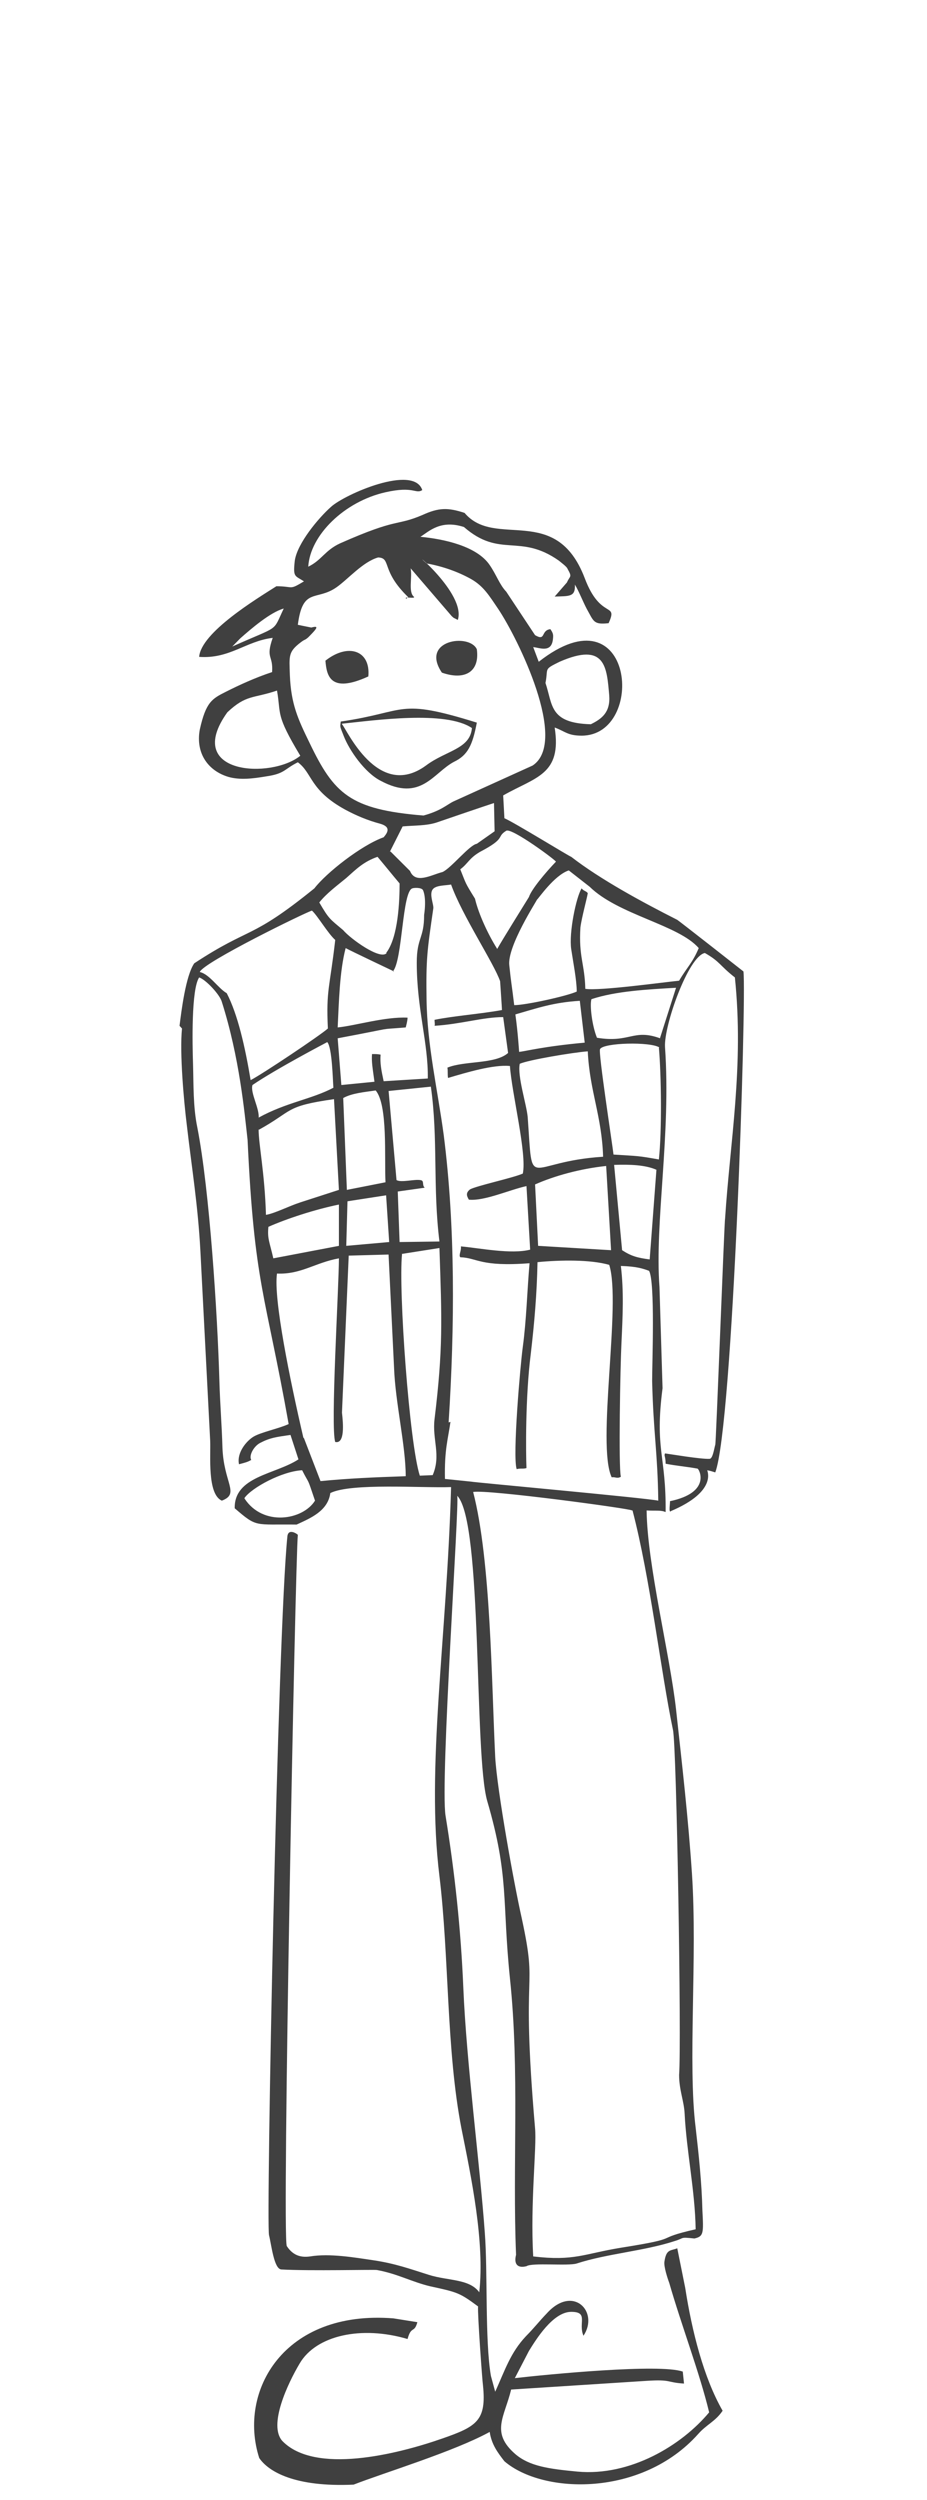<svg width="178" height="480" viewBox="0 0 178 480" fill="none" xmlns="http://www.w3.org/2000/svg">
<path fill-rule="evenodd" clip-rule="evenodd" d="M75.434 186.533C77.317 184.447 77.199 171.093 79.2 170.572C79.436 170.467 80.848 170.363 81.201 170.885C81.319 171.093 81.907 172.449 81.437 175.684C81.437 180.274 80.024 179.961 80.024 184.864C80.024 193.732 82.26 200.304 82.143 207.085L73.668 207.607C73.198 205.416 72.962 204.164 73.08 202.495C72.374 202.391 72.256 202.391 71.432 202.391C71.314 203.851 71.55 205.103 71.903 207.711L65.547 208.337L64.841 199.365C77.082 197.07 71.785 197.8 77.906 197.279C77.906 197.279 78.259 196.027 78.259 195.401C73.904 195.192 68.136 196.966 64.841 197.279C65.076 192.584 65.194 186.533 66.371 182.047C67.313 182.569 75.669 186.533 75.669 186.533H75.434ZM74.257 182.986C73.08 184.447 67.313 180.274 65.9 178.605C63.311 176.414 63.193 176.518 61.31 173.284C62.722 171.511 64.723 170.05 66.489 168.589C68.372 166.92 69.784 165.46 72.491 164.521C73.904 166.19 75.316 167.963 76.729 169.633C76.729 172.867 76.493 179.961 74.139 182.986H74.257ZM86.144 273.123C87.322 254.762 87.439 235.462 85.203 217.935C84.026 209.172 82.025 200.722 81.907 191.958C81.79 184.03 82.025 182.569 83.202 174.432C83.32 173.701 82.378 171.719 83.084 170.78C83.673 169.946 85.556 170.05 86.615 169.841C88.734 175.788 94.854 184.968 96.031 188.411C96.031 188.516 96.384 193.523 96.384 193.94C92.383 194.671 86.968 195.088 83.438 195.818C83.438 196.236 83.555 196.757 83.438 196.966C88.499 196.653 92.736 195.297 96.62 195.297L97.561 202.182C95.09 204.373 89.205 203.643 85.909 204.999C86.027 205.625 85.909 206.251 86.027 206.981C89.558 205.938 94.737 204.373 97.915 204.686C98.268 209.902 101.21 221.587 100.386 225.342C98.503 226.177 91.676 227.637 90.264 228.368C89.322 229.098 89.675 229.724 90.029 230.35C92.971 230.663 97.797 228.472 101.092 227.742L101.799 239.948C98.15 240.887 92.029 239.635 88.499 239.322C88.616 240.156 88.028 240.991 88.381 241.408C91.676 241.513 92.147 243.286 101.681 242.556C101.21 247.981 101.092 253.406 100.386 258.622C99.915 262.065 98.385 279.591 99.209 282.095C99.915 281.887 100.504 282.095 101.092 281.887C100.975 278.965 100.857 268.324 101.916 259.978C102.623 253.927 103.093 248.398 103.211 242.347C107.566 241.93 113.333 241.826 116.982 242.869C119.336 250.276 114.51 277.401 117.453 283.66C118.159 283.556 118.512 283.973 119.218 283.556C118.747 281.782 119.1 262.378 119.336 257.787C119.571 252.675 119.807 247.981 119.218 243.078C122.396 243.182 123.455 243.599 124.632 244.016C125.809 246.103 125.221 261.647 125.221 265.194C125.456 275.105 126.28 278.861 126.398 288.146C124.044 287.624 90.617 284.599 90.499 284.495L85.438 283.973C85.321 278.339 86.027 276.357 86.498 273.019L86.144 273.123ZM103.093 172.762C103.329 172.658 106.389 168.068 109.214 167.129L113.215 170.259C118.747 175.684 130.282 177.561 134.166 182.047C132.989 184.864 131.93 185.699 130.4 188.307C127.222 188.62 115.216 190.289 112.392 189.872C112.274 185.073 111.097 183.717 111.45 178.083C111.685 176.205 112.745 172.345 112.862 171.511C112.627 171.093 112.038 171.093 111.685 170.572C110.626 172.241 109.214 179.126 109.684 182.256C110.038 184.655 110.744 188.203 110.744 190.393C108.978 191.228 100.975 193.001 98.738 193.001C98.268 189.037 98.15 188.828 97.797 185.386C97.326 181.734 103.211 172.762 103.093 172.762ZM95.443 182.152C93.795 179.544 91.912 175.579 91.206 172.554C89.205 169.32 89.558 169.841 88.381 166.92C89.911 165.773 90.029 164.834 92.147 163.582C97.326 160.869 95.207 160.765 97.208 159.513C98.268 158.887 106.977 165.355 106.742 165.46C104.741 167.546 102.034 170.78 101.563 172.241C100.739 173.597 96.62 180.169 95.443 182.256V182.152ZM34.945 197.487C34.474 202.182 35.298 211.467 35.887 216.162C36.828 224.299 38.005 231.393 38.476 240.156L40.359 276.67C40.477 279.487 39.771 286.894 42.596 288.146C46.127 286.79 42.949 284.808 42.713 277.922C42.596 273.645 42.242 269.472 42.125 265.09C41.772 252.467 40.242 228.472 37.888 216.475C37.064 212.51 37.181 208.233 37.064 204.269C36.946 200.513 36.711 189.976 38.241 187.681C39.535 188.098 42.242 191.019 42.596 192.376C46.009 203.121 46.95 213.658 47.539 218.874C48.834 246.729 50.952 248.294 55.425 273.436C53.659 274.271 50.128 275.001 48.716 275.836C47.304 276.67 45.42 278.965 45.891 281.156C47.068 280.843 47.539 280.739 48.245 280.322C47.774 279.591 48.598 277.818 49.893 277.088C51.894 276.044 52.953 275.94 55.778 275.523L57.308 280.217C52.836 283.138 44.95 283.451 45.067 289.607C49.422 293.362 48.834 292.632 56.955 292.736C59.662 291.484 62.958 290.128 63.428 286.685C67.43 284.703 81.084 285.747 86.615 285.538C85.791 314.853 81.79 339.265 84.379 360.235C86.262 375.779 85.674 393.619 88.616 408.746C90.499 418.135 93.089 430.446 92.029 440.148C90.146 437.54 86.027 437.957 82.378 436.809C78.73 435.662 75.905 434.619 71.668 433.993C68.136 433.471 63.311 432.636 59.544 433.262C58.014 433.471 56.367 433.262 55.072 431.28C54.13 429.715 56.72 299.309 57.19 294.719C57.19 294.614 55.425 293.362 55.19 294.927C53.306 313.184 51.07 427.003 51.658 429.194C52.129 431.071 52.6 435.662 54.013 435.766C59.662 436.079 71.785 435.766 72.374 435.87C76.376 436.601 79.083 438.166 82.614 439C87.91 440.148 88.263 440.252 91.794 442.86C91.676 444.321 92.618 457.257 92.736 457.987C93.442 464.768 91.559 465.916 84.968 468.211C76.022 471.341 60.486 475.097 54.248 468.733C51.423 465.707 55.307 457.57 57.544 453.814C60.721 448.389 69.431 446.512 78.259 449.12C78.965 446.512 79.553 448.076 80.142 445.886L75.552 445.155C54.483 443.486 45.656 459.135 49.775 471.967C51.541 474.575 56.602 477.6 67.901 477.079C73.786 474.784 87.204 470.715 94.03 466.959C94.383 469.359 95.561 470.924 96.855 472.593C104.27 478.957 123.22 479.478 134.048 467.377C135.696 465.499 137.344 464.977 138.756 462.891C135.108 456.527 132.871 447.659 131.577 439.313L130.047 431.697C128.752 432.219 127.928 431.802 127.575 434.306C127.457 435.244 128.163 437.435 128.516 438.374C130.753 446.199 134.401 455.797 136.167 463.204C130.87 469.567 120.984 475.514 110.861 474.575C105.33 474.053 101.681 473.532 98.974 471.237C94.148 467.064 96.855 464.143 98.15 458.822L124.162 457.153C128.987 456.84 127.928 457.466 131.341 457.674L131.106 455.379C126.751 453.814 105.212 455.901 98.856 456.631L101.563 451.415C102.858 449.328 106.153 443.903 109.684 443.903C113.098 443.903 110.979 446.094 112.038 448.494C115.099 443.903 110.038 438.583 104.977 444.216C103.564 445.677 102.623 446.929 100.975 448.598C98.032 451.728 96.973 455.066 95.09 459.239L94.266 456.214C93.089 449.433 93.677 436.183 93.089 428.672C92.147 415.527 89.558 396.018 88.969 381.726C88.499 370.459 87.322 359.504 85.556 348.655C84.497 342.082 88.263 288.459 87.792 287.207C92.736 292.215 90.97 336.866 93.56 345.838C97.797 360.339 96.384 364.929 97.915 379.848C99.798 397.687 98.385 415.631 99.091 432.949C98.621 434.827 99.445 435.557 101.092 435.14C102.152 434.41 109.096 435.14 110.744 434.619C116.511 432.741 123.691 432.219 129.458 430.341C131.577 429.715 130.4 429.507 133.342 429.82C135.108 429.402 135.108 428.881 134.872 424.395C134.755 419.178 134.166 413.649 133.578 408.537C132.047 396.331 133.931 375.779 132.871 359.817C132.165 349.176 130.988 338.952 129.811 328.207C128.634 317.67 124.279 300.456 124.162 290.024C125.809 290.128 126.869 289.92 127.81 290.337C127.928 279.383 125.692 278.444 127.222 266.551L126.633 247.146C125.692 234.627 128.87 217.935 127.693 201.035C127.457 196.966 132.165 183.612 135.343 182.986C138.286 184.655 138.168 185.386 141.11 187.681C142.876 204.686 140.169 219.291 139.227 234.001C139.109 233.897 137.462 277.922 137.344 277.401C137.109 278.235 136.873 280.009 136.285 280.113C134.637 280.217 128.516 279.174 127.693 279.07C127.457 279.591 127.81 279.591 127.81 281.052C129.929 281.469 131.577 281.574 133.931 281.991C134.284 282.095 136.638 286.581 128.634 288.25C128.752 288.25 128.281 290.754 128.87 290.128C137.932 286.268 135.696 282.304 135.814 282.304C136.402 282.408 136.991 282.617 137.344 282.721C140.757 273.645 143.347 192.063 142.758 186.533C142.64 186.429 130.4 176.831 130.047 176.622C123.455 173.284 115.334 168.902 109.684 164.521C109.449 164.521 98.621 157.844 96.855 157.114L96.62 152.732C102.858 149.185 107.919 148.768 106.507 139.691C108.507 140.422 108.978 141.256 111.685 141.256C124.162 141.256 121.808 112.671 103.446 127.068L102.387 124.251C103.564 124.356 105.8 125.399 106.153 122.895C106.271 121.956 106.271 121.643 105.683 120.808C103.8 121.017 104.859 123.208 102.74 121.956L97.208 113.61C95.914 112.254 95.325 110.376 94.03 108.498C91.559 104.847 85.203 103.491 80.73 103.073C82.378 102.03 84.614 99.735 89.087 101.195C96.031 107.246 99.798 102.343 107.33 107.664C107.684 107.976 108.861 108.811 108.978 109.228C109.92 110.898 109.449 110.48 108.861 111.837L106.507 114.549C109.331 114.445 110.508 114.653 110.391 112.254C111.097 113.401 111.921 115.488 112.627 116.844C114.039 119.348 113.922 119.974 116.864 119.661C118.747 115.488 115.334 119.139 112.274 111.002C106.742 96.501 95.09 105.473 89.205 98.483C86.027 97.44 84.261 97.44 81.084 98.9C75.905 101.091 76.611 99.317 65.312 104.325C62.369 105.681 61.781 107.559 59.191 108.811C59.544 102.76 66.136 96.292 74.022 94.519C79.553 93.267 79.789 94.936 81.084 94.101C79.436 89.094 66.136 94.936 63.546 97.335C61.192 99.422 57.073 104.325 56.602 107.664C56.249 110.898 56.602 110.48 58.367 111.628C55.425 113.401 56.484 112.567 53.071 112.567C49.304 114.966 38.594 121.434 38.241 126.129C44.126 126.546 47.186 123.104 52.365 122.478C50.952 126.546 52.482 125.712 52.247 129.05C49.069 130.093 45.891 131.554 43.419 132.806C40.712 134.162 39.535 134.788 38.358 140.109C37.535 144.699 40.006 148.037 43.89 149.185C46.127 149.811 48.598 149.498 51.07 149.081C54.719 148.559 54.483 147.724 57.19 146.368C60.015 148.455 59.427 151.689 66.253 155.444C68.372 156.592 70.608 157.531 72.962 158.157C75.198 158.783 74.375 159.93 73.668 160.765C69.314 162.33 62.605 167.65 60.368 170.572C48.01 180.587 48.245 177.77 37.299 184.968C35.651 187.368 34.828 194.149 34.474 196.966L34.945 197.487ZM59.898 174.849C60.957 175.788 62.958 179.231 64.37 180.482C63.311 189.767 62.605 189.976 62.958 197.487C61.428 198.844 50.364 206.251 48.127 207.398C47.068 201.035 45.656 194.775 43.537 190.706C41.889 189.767 40.242 187.055 38.358 186.638C39.065 184.76 58.956 175.058 59.898 174.849ZM121.454 290.024C124.868 303.065 126.869 320.904 129.223 332.171C129.929 335.301 130.87 392.263 130.4 398.418C130.4 401.339 131.341 403.425 131.459 405.825C131.812 413.023 133.46 420.639 133.578 428.046C124.868 430.028 131.694 429.611 119.218 431.593C112.156 432.741 110.273 434.201 102.387 433.262C101.799 422.934 103.093 412.293 102.74 408.642C99.915 375.779 103.446 383.395 100.151 368.163C98.738 361.904 95.443 343.751 95.09 337.387C94.383 323.095 94.266 299.622 90.853 286.477C93.56 285.955 121.337 289.711 121.337 290.024H121.454ZM46.95 287.624C48.363 285.642 54.13 282.512 58.014 282.304C59.544 285.329 58.838 283.243 60.486 288.146C58.132 291.902 50.481 293.154 46.95 287.729V287.624ZM58.25 276.044C55.66 264.882 52.482 249.337 53.189 244.538C57.779 244.747 60.486 242.452 65.076 241.617C65.076 247.251 63.428 274.062 64.37 276.879C66.253 277.296 65.9 273.332 65.665 271.245L66.96 241.095L74.61 240.887C74.963 248.189 75.316 255.388 75.669 262.691C75.905 269.263 77.906 277.609 77.906 283.451C71.668 283.66 66.96 283.869 61.545 284.39L58.367 276.149L58.25 276.044ZM77.082 240.782L84.379 239.635C84.85 253.51 85.085 258.935 83.438 272.497C82.967 276.462 84.732 279.383 83.084 283.243L80.613 283.347C78.612 277.192 76.493 247.772 77.199 240.782H77.082ZM66.489 239.218L66.724 230.663L74.139 229.515L74.728 238.487L66.489 239.218ZM65.076 231.289V239.218L52.482 241.617C51.776 238.487 51.305 237.861 51.541 235.566C55.072 234.001 60.486 232.228 65.076 231.289ZM49.775 216.892C56.367 213.241 54.601 212.406 64.135 211.05L65.076 228.472L57.661 230.872C55.425 231.602 52.836 232.958 51.07 233.271C50.835 225.238 49.658 219.709 49.658 216.892H49.775ZM65.9 210.841C67.548 209.902 70.02 209.694 72.138 209.381C74.492 212.197 73.786 222.213 74.022 227.011L66.606 228.472L65.9 210.737V210.841ZM74.61 209.485L82.731 208.65C84.144 218.561 83.084 227.95 84.379 238.383L76.729 238.487L76.376 228.785L81.554 228.055C80.966 227.533 81.554 226.699 80.73 226.594C79.553 226.386 77.082 227.116 76.14 226.594L74.61 209.381V209.485ZM49.658 214.701C49.893 212.928 48.01 209.798 48.481 208.337C53.071 205.208 62.84 200.096 62.84 200.096C63.782 201.139 63.899 207.398 64.017 208.859C59.898 211.05 54.954 211.676 49.658 214.597V214.701ZM102.74 227.429C106.507 225.76 111.45 224.403 116.393 223.882L117.335 240.052L103.329 239.218L102.74 227.324V227.429ZM117.923 223.673C120.984 223.569 123.926 223.673 126.045 224.612L124.75 241.826C122.396 241.513 121.219 241.2 119.454 240.052L117.923 223.673ZM112.862 201.869C113.215 209.485 115.569 214.284 115.805 222.108C100.739 223.047 102.387 229.307 101.328 214.492C101.092 211.989 99.327 206.668 99.798 204.269C101.328 203.538 110.038 202.078 112.862 201.869ZM126.516 201.139C126.986 206.564 127.104 217.101 126.516 222.63C122.396 221.9 122.749 222.004 117.806 221.691C117.57 219.604 114.863 202.078 115.216 201.452C115.805 200.2 124.985 199.991 126.633 201.139H126.516ZM98.974 194.775C103.329 193.523 106.271 192.48 111.332 192.167L112.274 200.2C104.27 200.93 100.857 201.869 99.68 201.973C99.68 201.973 99.445 198.218 98.974 194.879V194.775ZM126.751 199.365C121.572 197.487 120.984 200.304 114.628 199.261C113.686 196.966 113.215 193.001 113.569 191.854C118.277 190.289 124.397 189.976 129.811 189.663L126.751 199.261V199.365ZM74.845 163.582L77.317 158.679C79.789 158.47 81.79 158.574 83.791 157.948C84.968 157.531 93.56 154.61 94.854 154.193L94.972 159.617L91.559 162.017C90.146 162.226 86.615 166.712 84.968 167.442C82.849 167.963 79.789 169.841 78.73 167.233L74.963 163.477L74.845 163.582ZM84.85 129.155C89.322 130.719 92.147 128.946 91.559 124.669C90.146 121.539 80.613 122.895 84.85 129.155ZM78.023 114.966C77.317 114.445 80.024 115.071 79.436 114.549C78.376 113.61 79.2 110.793 78.847 109.124L86.733 118.305C86.851 118.409 86.968 118.513 87.086 118.618L87.91 119.035C89.558 113.923 78.023 104.742 81.907 108.185C84.85 108.707 87.91 109.75 90.499 111.211C92.853 112.567 93.913 114.34 95.678 116.948C99.445 122.582 109.214 142.404 102.269 146.994L87.086 153.88C85.791 154.506 84.732 155.653 81.319 156.592C67.195 155.444 64.135 152.419 59.427 142.612C57.19 138.022 55.896 135.205 55.66 129.676C55.543 125.92 55.307 125.19 57.779 123.312C58.603 122.686 58.485 122.999 59.191 122.373C60.957 120.6 61.31 120.078 59.78 120.496L57.19 119.974C58.132 112.671 60.721 115.488 64.606 112.775C66.842 111.211 69.667 107.872 72.609 107.038C75.198 107.142 73.08 109.541 78.376 114.653L78.023 114.966ZM53.189 132.597C54.013 137.292 52.836 137.083 57.661 145.116C52.129 149.602 35.063 148.768 43.655 136.77C47.304 133.328 48.598 134.162 53.189 132.597ZM107.448 127.068C116.276 123.208 116.511 128.111 116.982 133.536C117.217 136.77 115.569 138.022 113.451 139.065C105.447 138.857 106.153 135.31 104.741 131.137C105.33 128.216 104.27 128.633 107.448 127.068ZM46.127 122.582C48.245 120.704 51.894 117.574 54.483 116.844C52.247 121.539 53.895 119.974 44.596 124.147L46.127 122.582ZM65.665 138.961C71.785 138.335 85.556 136.353 90.617 139.796C90.264 143.864 85.674 144.073 81.79 146.994C72.491 153.775 66.489 139.796 65.665 139.065V138.961ZM65.429 138.544C65.312 139.691 65.194 139.274 66.018 141.361C67.077 144.073 70.02 148.35 73.08 149.915C80.848 154.088 83.202 148.35 87.204 146.264C89.793 145.012 90.735 143.134 91.559 138.752C76.14 133.953 78.376 136.666 65.429 138.544ZM70.726 129.885C71.197 124.877 66.842 123.417 62.487 126.859C62.722 129.78 63.428 133.223 70.726 129.885Z" fill="#111111" fill-opacity="0.8"/>
</svg>
